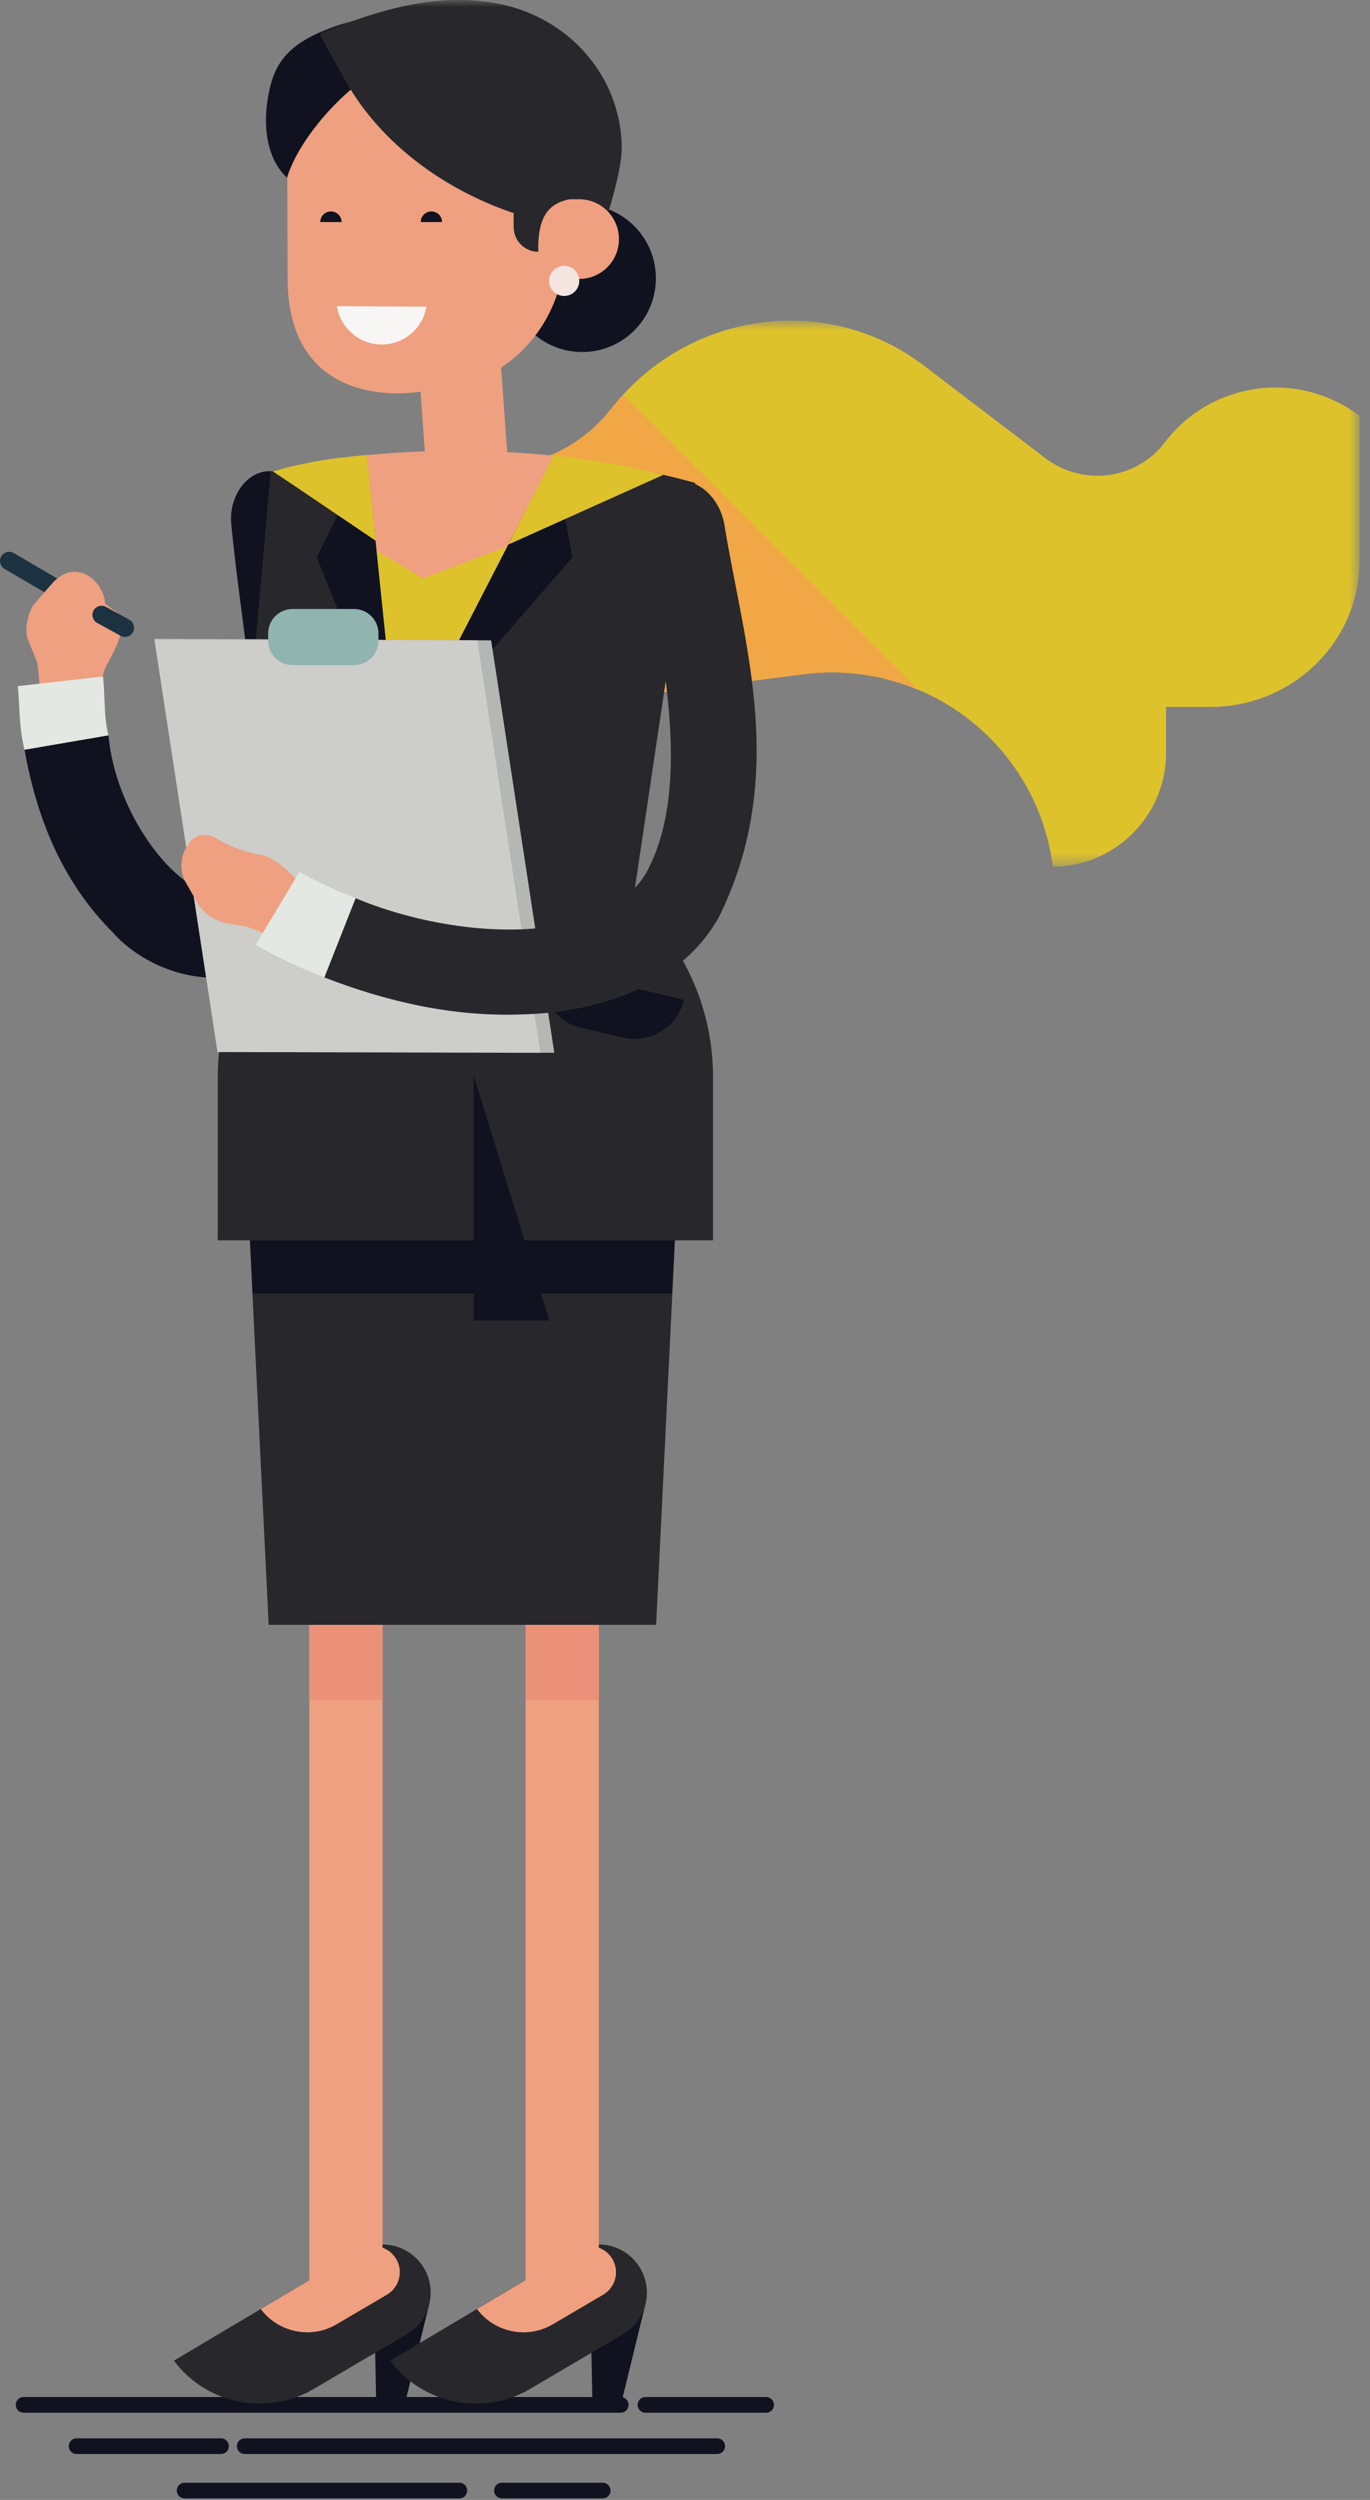 <?xml version="1.0" encoding="UTF-8"?>
<svg width="97px" height="177px" viewBox="0 0 97 177" version="1.1" xmlns="http://www.w3.org/2000/svg" xmlns:xlink="http://www.w3.org/1999/xlink">
    <rect x="0" y="0" width="97" height="177" fill="#808080" stroke="none"/>
    <!-- Generator: Sketch 41.2 (35397) - http://www.bohemiancoding.com/sketch -->
    <title>Page 1</title>
    <desc>Created with Sketch.</desc>
    <defs>
        <polygon id="path-1" points="68.256 39.469 68.256 0.804 0.418 0.804 0.418 39.469 68.256 39.469"></polygon>
        <polygon id="path-3" points="0 176.894 96.256 176.894 96.256 0 0 0"></polygon>
    </defs>
    <g id="Page-1" stroke="none" stroke-width="1" fill="none" fill-rule="evenodd">
        <g>
            <g id="Group-3" transform="translate(28, 21.894)">
                <mask id="mask-2" fill="white">
                    <use xlink:href="#path-1"></use>
                </mask>
                <g id="Clip-2"></g>
                <path d="M15.258,7.067 C20.623,0.179 30.474,-1.299 37.416,3.995 L46.029,10.557 C48.651,12.554 52.471,12.074 54.458,9.445 C57.745,5.102 63.929,4.258 68.257,7.556 L68.257,17.76 L68.257,17.873 C68.228,23.588 63.467,28.155 57.751,28.155 L54.559,28.155 L54.559,31.443 C54.559,35.849 50.953,39.462 46.547,39.469 C45.44,30.836 37.541,24.734 28.907,25.841 L18.169,27.22 C14.9,27.64 11.832,25.312 11.425,22.043 C10.819,17.165 6.737,13.575 1.978,13.431 C1.107,13.405 0.418,12.681 0.418,11.808 C0.418,10.623 1.633,9.867 2.724,10.329 C7.059,12.165 12.239,10.941 15.258,7.067" id="Fill-1" fill="#DEC22C" mask="url(#mask-2)"></path>
            </g>
            <path d="M29.977,35.325 C29.107,35.299 28.418,34.575 28.418,33.703 C28.418,32.516 29.632,31.76 30.724,32.222 C35.058,34.057 40.24,32.836 43.257,28.961 C43.536,28.605 43.832,28.273 44.13,27.946 L65.053,48.867 C62.566,47.812 59.78,47.367 56.908,47.736 L46.169,49.114 C42.9,49.534 39.835,47.207 39.423,43.935 C38.817,39.057 34.736,35.468 29.977,35.325" id="Fill-4" fill="#F1A746"></path>
            <path d="M42.67,176.338 L35.539,176.338 M32.522,176.338 L13.072,176.338 M54.242,170.27 L45.703,170.27 M43.947,170.27 L1.672,170.27 M50.777,173.194 L27.369,173.194 L24.33,173.194 L17.328,173.194 M15.647,173.194 L5.427,173.194" id="Stroke-6" stroke="#10121F" stroke-width="1.112" stroke-linecap="round"></path>
            <g id="Group-10" transform="translate(0, 38.894)" fill="#1C3241">
                <path d="M6.06,4.75 C6.373,4.929 6.769,4.823 6.952,4.517 C7.129,4.207 7.025,3.811 6.716,3.63 L0.972,0.265 C0.665,0.084 0.267,0.187 0.086,0.496 C-0.09,0.805 0.011,1.201 0.32,1.383 L6.06,4.75 Z" id="Fill-8"></path>
            </g>
            <path d="M3.601,41.411 L2.355,42.844 C1.976,43.461 1.728,44.565 1.962,45.25 L2.592,46.794 C2.826,47.48 2.916,51.14 2.916,51.14 L6.349,50.964 C6.349,50.964 6.775,49.643 7.363,47.55 C7.558,46.854 8.863,45.181 8.582,43.864 C8.463,43.291 8.044,43.309 7.443,42.726 C7.334,41.141 5.351,39.348 3.601,41.411" id="Fill-11" fill="#EEA080"></path>
            <path d="M7.68,52.062 C8.355,59.57 15.833,66.962 17.417,61.159 C19.239,54.556 17.191,45.614 16.38,37.173 C16.156,35.141 17.516,33.289 19.165,33.365 C20.848,33.436 22.18,34.75 22.377,36.585 C22.966,44.907 25.656,53.137 23.092,63.195 C22.388,65.728 19.531,68.921 16.201,69.138 C12.906,69.605 9.659,67.914 8.023,66.056 C4.279,62.318 2.573,57.726 1.734,53.083 L7.68,52.062 Z" id="Fill-13" fill="#10121F"></path>
            <path d="M1.264,48.579 L7.292,47.895 C7.455,49.284 7.328,50.706 7.68,52.062 L1.734,53.084 C1.325,51.368 1.421,50.325 1.264,48.579" id="Fill-15" fill="#E4E8E3"></path>
            <polygon id="Fill-17" fill="#10121F" points="26.635 170.186 28.67 170.186 30.364 163.241 26.523 164.415"></polygon>
            <path d="M22.285,169.1 L28.838,165.246 C30.451,164.278 30.974,162.184 30.008,160.569 C29.039,158.957 26.943,158.432 25.33,159.403 L12.311,167.139 C14.615,170.227 18.92,171.125 22.285,169.1" id="Fill-19" fill="#28272B"></path>
            <path d="M23.865,164.547 L27.41,162.461 C28.285,161.936 28.57,160.805 28.044,159.926 C27.519,159.055 26.385,158.772 25.513,159.297 L18.463,163.485 C19.709,165.154 22.043,165.643 23.865,164.547" id="Fill-21" fill="#EEA080"></path>
            <polygon id="Fill-23" fill="#EEA080" points="21.9 92.291 21.9 164.43 27.087 160.049 27.087 92.291"></polygon>
            <mask id="mask-4" fill="white">
                <use xlink:href="#path-3"></use>
            </mask>
            <g id="Clip-26"></g>
            <polygon id="Fill-25" fill="#EB9079" mask="url(#mask-4)" points="21.901 120.348 27.092 120.348 27.092 92.293 21.901 92.293"></polygon>
            <polygon id="Fill-27" fill="#10121F" mask="url(#mask-4)" points="41.947 170.186 43.978 170.186 45.673 163.241 41.83 164.415"></polygon>
            <path d="M37.599,169.1 L44.146,165.246 C45.761,164.278 46.285,162.184 45.314,160.569 C44.345,158.957 42.254,158.432 40.638,159.403 L27.624,167.139 C29.922,170.227 34.226,171.125 37.599,169.1" id="Fill-28" fill="#28272B" mask="url(#mask-4)"></path>
            <path d="M39.173,164.547 L42.721,162.461 C43.596,161.936 43.877,160.805 43.35,159.926 C42.825,159.055 41.694,158.772 40.822,159.297 L33.773,163.485 C35.017,165.154 37.349,165.643 39.173,164.547" id="Fill-29" fill="#EEA080" mask="url(#mask-4)"></path>
            <polygon id="Fill-30" fill="#EEA080" mask="url(#mask-4)" points="37.213 92.291 37.213 164.43 42.4 160.049 42.4 92.291"></polygon>
            <polygon id="Fill-31" fill="#EB9079" mask="url(#mask-4)" points="37.214 120.348 42.401 120.348 42.401 92.293 37.214 92.293"></polygon>
            <path d="M39.226,32.304 C42.638,32.673 45.978,33.293 49.224,34.193 L43.89,70.022 L21.083,70.022 L17.857,48.213 L19.166,33.365 C21.394,32.875 23.66,32.497 25.962,32.255 L39.226,32.304 Z" id="Fill-32" fill="#28272B" mask="url(#mask-4)"></path>
            <polygon id="Fill-33" fill="#28272B" mask="url(#mask-4)" points="19.023 115.041 46.455 115.041 48.423 74.846 17.052 74.846"></polygon>
            <path d="M32.381,59.297 L33.516,59.297 C42.887,59.297 50.485,66.892 50.485,76.263 L50.485,87.82 L15.418,87.82 L15.418,76.263 C15.418,66.892 23.016,59.297 32.381,59.297" id="Fill-34" fill="#28272B" mask="url(#mask-4)"></path>
            <polygon id="Fill-35" fill="#10121F" mask="url(#mask-4)" points="39.226 32.304 40.519 39.468 28.181 53.715 22.427 39.468 25.962 32.255"></polygon>
            <polygon id="Fill-36" fill="#10121F" mask="url(#mask-4)" points="17.898 91.58 17.708 87.818 47.769 87.818 47.582 91.58"></polygon>
            <polygon id="Fill-37" fill="#10121F" mask="url(#mask-4)" points="33.54 93.494 38.897 93.494 33.54 76.162"></polygon>
            <polygon id="Fill-38" fill="#DEC22C" mask="url(#mask-4)" points="35.928 38.671 28.181 53.716 26.659 38.976"></polygon>
            <path d="M25.963,32.221 C28.061,32.025 30.178,31.916 32.32,31.916 C34.657,31.916 36.958,32.038 39.227,32.267 L35.93,38.67 L29.959,40.953 L26.661,38.975 L25.963,32.221 Z" id="Fill-39" fill="#EEA080" mask="url(#mask-4)"></path>
            <path d="M35.994,19.702 C35.994,22.587 38.335,24.925 41.223,24.925 C44.101,24.925 46.439,22.587 46.439,19.702 C46.439,16.817 44.101,14.48 41.223,14.48 C38.335,14.48 35.994,16.817 35.994,19.702" id="Fill-40" fill="#10121F" mask="url(#mask-4)"></path>
            <path d="M32.23,21.397 C30.627,21.508 29.423,22.9 29.543,24.504 L30.241,34.205 C30.359,35.809 31.752,37.011 33.351,36.896 C34.955,36.782 36.155,35.39 36.039,33.788 L35.339,24.083 C35.222,22.484 33.834,21.279 32.23,21.397" id="Fill-41" fill="#EEA080" mask="url(#mask-4)"></path>
            <path d="M39.937,9.705 C39.931,7.961 39.486,6.317 38.698,4.886 L38.69,4.886 L36.175,4.894 L36.175,4.896 L25.378,4.934 L21.389,4.951 C20.699,6.385 20.326,8.029 20.333,9.775 L20.362,19.698 C20.38,29.412 29.669,27.743 29.669,27.743 L29.669,27.739 C29.744,27.74 29.814,27.741 29.89,27.744 C35.476,27.723 39.985,23.18 39.966,17.594 L39.937,9.705 Z" id="Fill-42" fill="#EEA080" mask="url(#mask-4)"></path>
            <path d="M30.195,21.712 C29.933,23.239 28.609,24.401 27.007,24.392 C25.408,24.381 24.095,23.207 23.851,21.677 L30.195,21.712 Z" id="Fill-43" fill="#F7F6F4" mask="url(#mask-4)"></path>
            <path d="M26.818,4.97 C24.32,6.276 21.146,9.834 20.322,12.587 C18.568,10.921 18.605,8.019 19.203,5.868 C19.81,3.692 21.396,2.739 23.439,1.97 C24.574,1.541 25.734,1.303 26.941,1.216 L26.818,4.97 Z" id="Fill-44" fill="#10121F" mask="url(#mask-4)"></path>
            <path d="M38.867,15.793 C32.803,14.431 27.188,10.731 24.365,5.541 C23.783,4.479 23.172,3.462 22.621,2.383 C26.699,0.738 30.875,-0.594 35.328,0.273 C40.22,1.228 43.935,5.337 44.021,10.386 C44.045,11.646 43.443,13.93 42.734,16.105 L38.867,15.793 Z" id="Fill-45" fill="#28272B" mask="url(#mask-4)"></path>
            <path d="M40.991,14.106 C42.552,14.101 43.82,15.36 43.824,16.92 C43.832,18.477 42.573,19.745 41.014,19.749 L36.424,19.765 L36.572,14.124 L40.991,14.106 Z" id="Fill-46" fill="#EEA080" mask="url(#mask-4)"></path>
            <path d="M38.875,19.884 C38.873,20.474 39.352,20.954 39.937,20.956 C40.529,20.96 41.01,20.484 41.014,19.894 C41.016,19.306 40.539,18.824 39.952,18.822 C39.359,18.819 38.877,19.292 38.875,19.884" id="Fill-47" fill="#F4E5E1" mask="url(#mask-4)"></path>
            <path d="M41.01,12.916 L41.014,13.979 C39.429,14.213 38.032,14.588 38.114,17.825 C37.154,17.831 36.373,17.051 36.37,16.089 L36.365,14.83 C36.221,14.016 35.715,13.32 35.029,12.916 L41.01,12.916 Z" id="Fill-48" fill="#28272B" mask="url(#mask-4)"></path>
            <path d="M27.96,56.092 C27.96,55.548 28.396,55.109 28.942,55.109 C29.483,55.109 29.924,55.548 29.924,56.092 C29.924,56.633 29.483,57.074 28.942,57.074 C28.396,57.074 27.96,56.633 27.96,56.092" id="Fill-49" fill="#10121F" mask="url(#mask-4)"></path>
            <path d="M27.96,65.227 C27.96,64.684 28.396,64.245 28.942,64.245 C29.483,64.245 29.924,64.684 29.924,65.227 C29.924,65.771 29.483,66.211 28.942,66.211 C28.396,66.211 27.96,65.771 27.96,65.227" id="Fill-50" fill="#10121F" mask="url(#mask-4)"></path>
            <path d="M38.46,68.45 C38.008,70.385 39.208,72.318 41.146,72.771 L44.106,73.464 C46.037,73.913 47.973,72.714 48.424,70.78 L38.46,68.45 Z" id="Fill-51" fill="#10121F" mask="url(#mask-4)"></path>
            <polygon id="Fill-52" fill="#B5B7B5" mask="url(#mask-4)" points="15.402 74.43 39.246 74.541 34.774 45.339 10.935 45.227"></polygon>
            <polygon id="Fill-53" fill="#CDCDCA" mask="url(#mask-4)" points="15.402 74.487 38.263 74.542 33.791 45.339 10.935 45.282"></polygon>
            <path d="M13.123,60.133 C12.756,60.755 12.75,61.782 13.11,62.41 L14.017,63.99 C14.373,64.62 15.254,65.234 15.969,65.355 L17.351,65.588 C18.063,65.709 21.582,67.433 21.582,67.433 L23.06,64.326 C23.06,64.326 22.096,63.325 20.532,61.813 C20.016,61.31 19.172,60.648 18.461,60.526 L18.176,60.474 C17.465,60.35 16.364,59.956 15.735,59.6 L15.157,59.276 C14.528,58.919 13.709,59.139 13.338,59.761 L13.123,60.133 Z" id="Fill-54" fill="#EEA080" mask="url(#mask-4)"></path>
            <path d="M25.174,63.595 C32.205,66.531 42.522,67.124 45.736,61.833 C49.02,55.868 47.02,46.483 45.361,38.242 C44.953,36.283 45.947,34.372 47.577,34.06 C49.218,33.747 50.849,35.034 51.267,37.016 C52.642,45.577 55.883,54.892 50.868,64.997 C47.874,70.217 41.593,71.709 37.044,71.819 C32.093,72.024 27.355,70.904 22.962,69.204 L25.174,63.595 Z" id="Fill-55" fill="#28272B" mask="url(#mask-4)"></path>
            <path d="M18.099,66.896 L21.203,61.728 C22.331,62.376 23.804,63.056 25.173,63.595 L22.962,69.205 C21.304,68.537 19.798,67.875 18.099,66.896" id="Fill-56" fill="#E4E8E3" mask="url(#mask-4)"></path>
            <path d="M8.519,45.005 C8.831,45.188 9.226,45.081 9.404,44.775 C9.587,44.464 9.484,44.068 9.174,43.888 L7.519,42.978 C7.21,42.795 6.816,42.9 6.632,43.209 C6.456,43.519 6.559,43.916 6.865,44.096 L8.519,45.005 Z" id="Fill-57" fill="#1C3241" mask="url(#mask-4)"></path>
            <path d="M18.985,45.359 C18.985,46.317 19.761,47.092 20.718,47.092 L25.062,47.092 C26.019,47.092 26.797,46.317 26.797,45.359 L26.797,44.852 C26.797,43.892 26.019,43.117 25.062,43.117 L20.718,43.117 C19.761,43.117 18.985,43.892 18.985,44.852 L18.985,45.359 Z" id="Fill-58" fill="#90B4B0" mask="url(#mask-4)"></path>
            <path d="M31.296,15.721 C31.296,15.306 30.958,14.97 30.544,14.97 C30.129,14.97 29.791,15.306 29.791,15.721 L31.296,15.721 Z" id="Fill-59" fill="#10121F" mask="url(#mask-4)"></path>
            <path d="M24.183,15.721 C24.183,15.306 23.849,14.97 23.427,14.97 C23.015,14.97 22.677,15.306 22.677,15.721 L24.183,15.721 Z" id="Fill-60" fill="#10121F" mask="url(#mask-4)"></path>
            <path d="M20.645,34.261 L19.293,33.361 C21.947,32.672 23.169,32.478 25.976,32.209 L26.602,38.288 L20.645,34.261 Z" id="Fill-61" fill="#DEC22C" mask="url(#mask-4)"></path>
            <path d="M39.193,32.255 C41.826,32.523 44.479,32.983 46.968,33.62 L35.994,38.554 L39.193,32.255 Z" id="Fill-62" fill="#DEC22C" mask="url(#mask-4)"></path>
        </g>
    </g>
</svg>